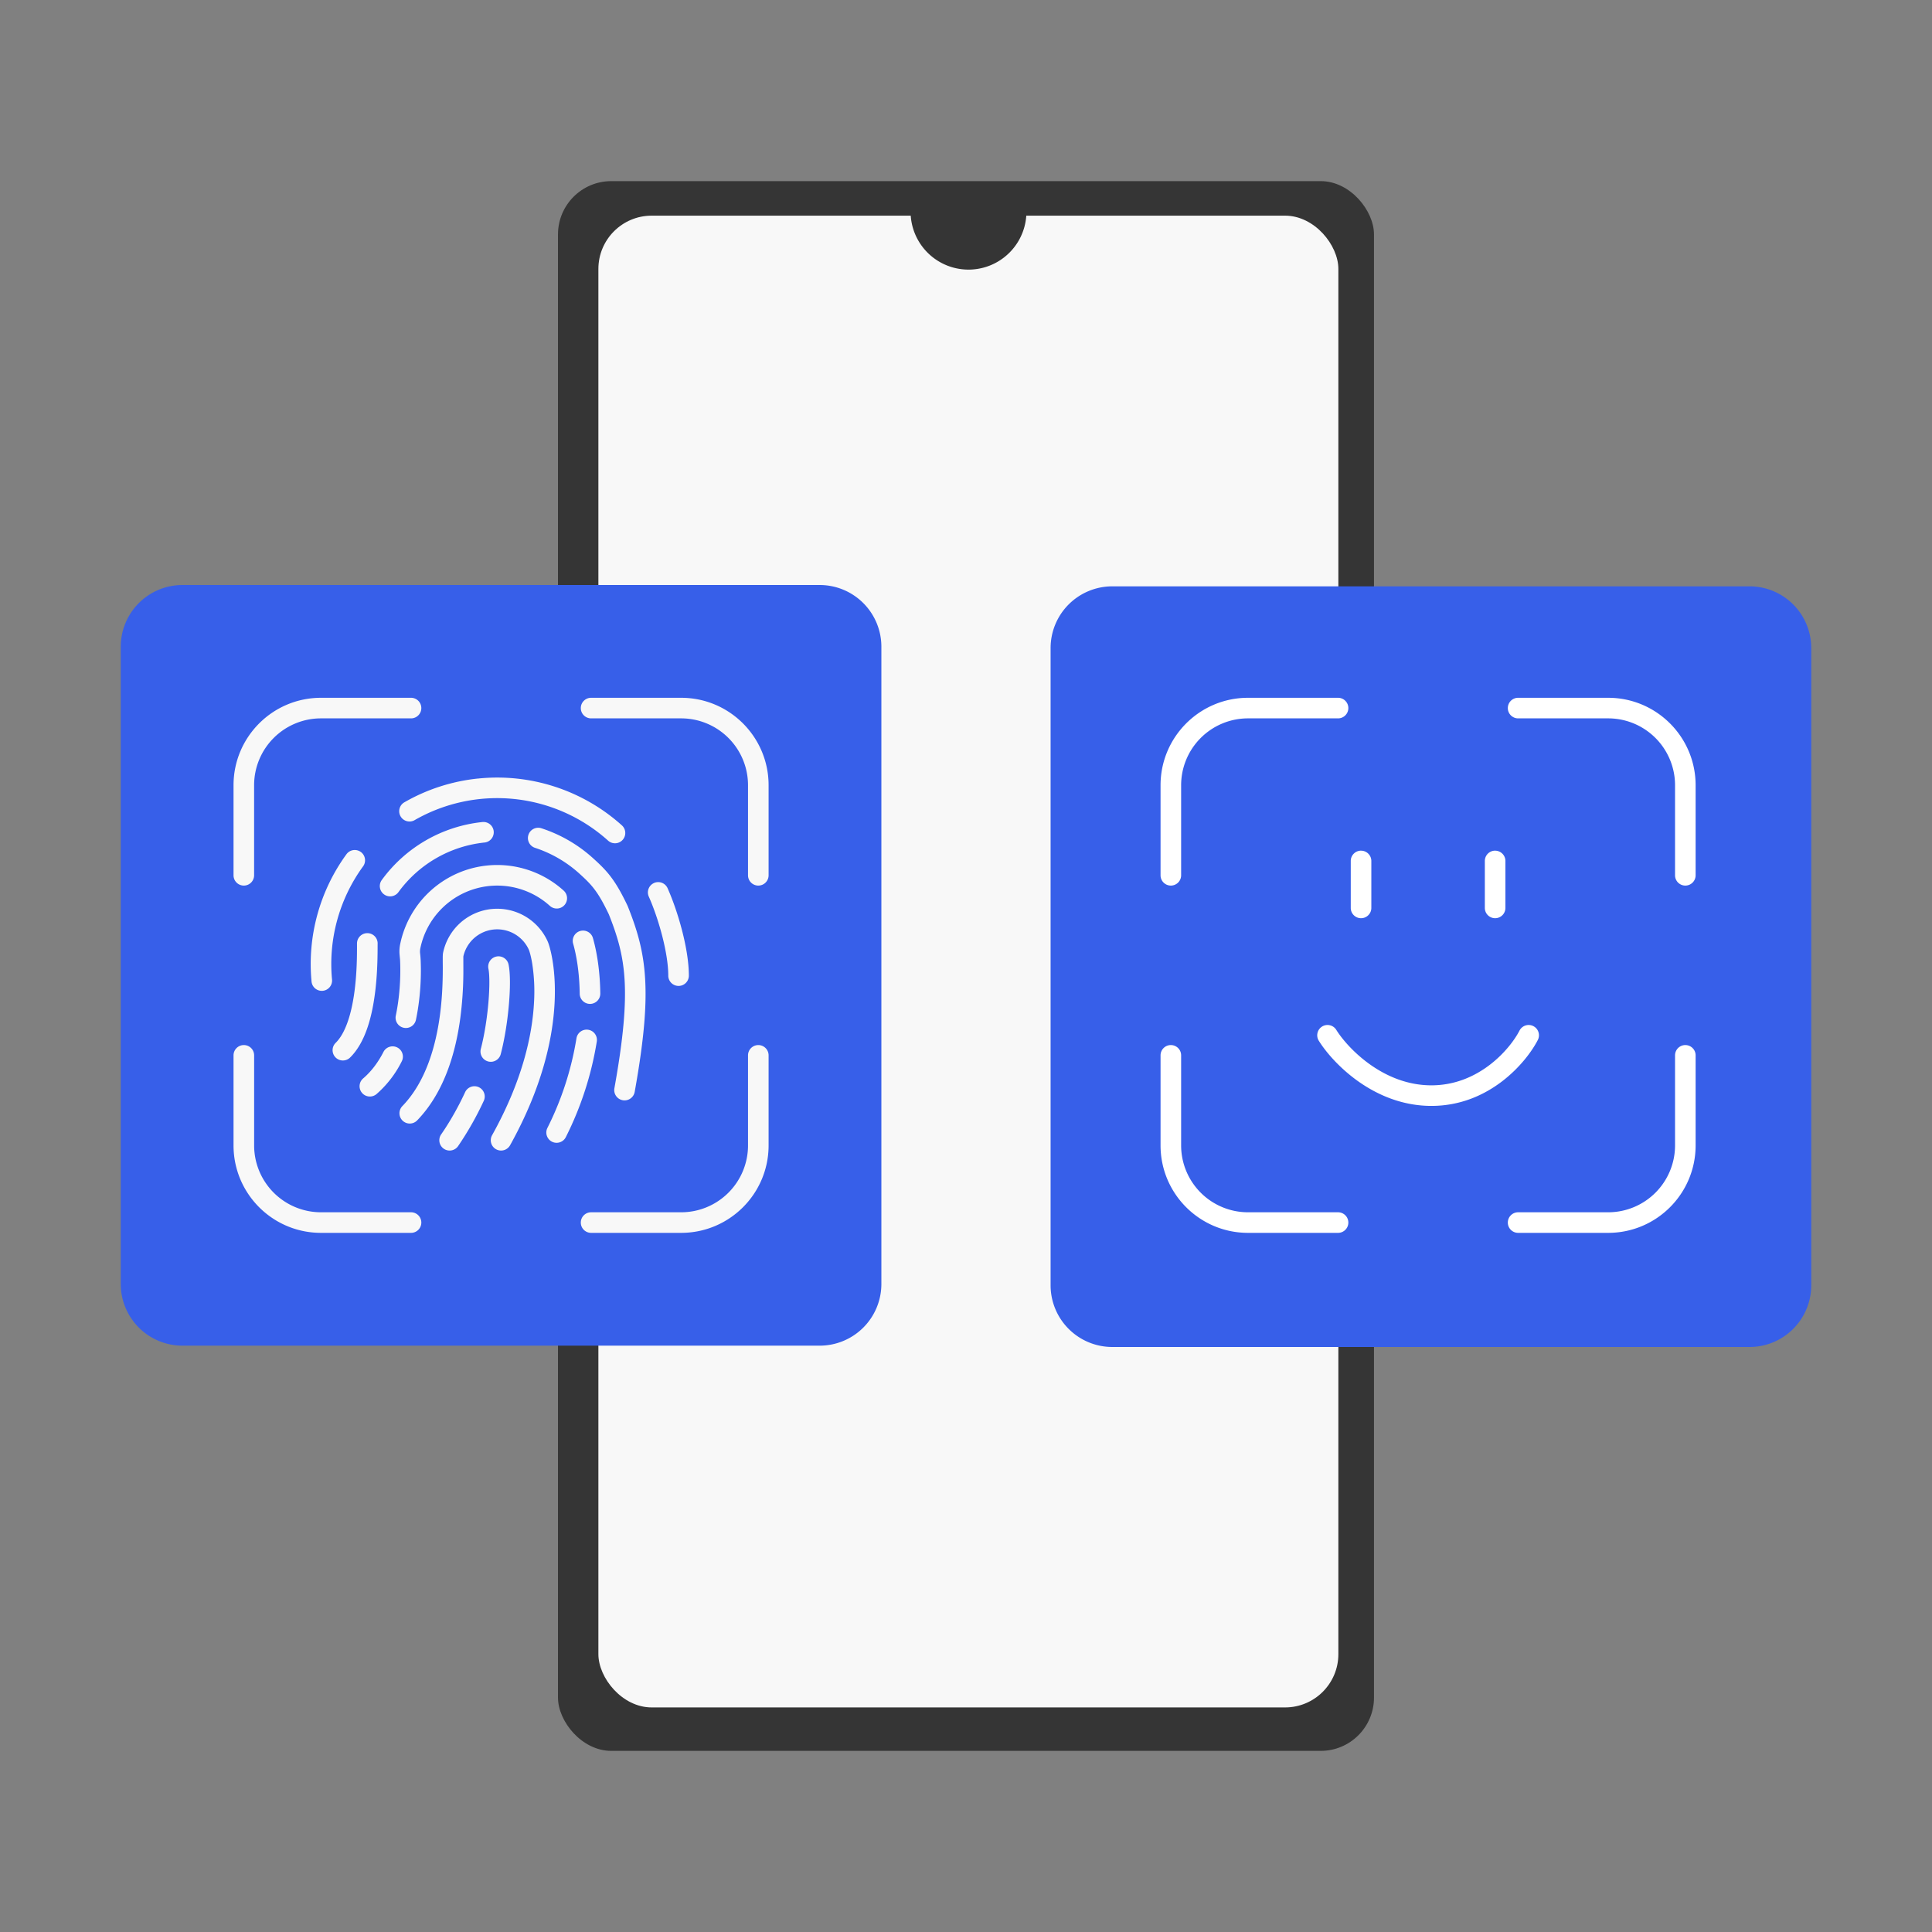 <svg xmlns="http://www.w3.org/2000/svg" width="80" height="80" fill="none" class="persona-ilustration" viewBox="0 0 80 80"><rect x="0" y="0" width="80" height="80" fill="#808080" stroke="none"/><g clip-path="url(#3OdS1rsQsTRPGVA6P2254CFRO9ffRbIrl5VlcZ5v0mY_a)"><rect width="33.789" height="65" x="23.105" y="7.5" fill="#353535" rx="2.207"/><rect width="30.641" height="61.771" x="24.778" y="8.93" fill="#F8F8F8" rx="2.207"/><path fill="#353535" d="M42.502 8.766a2.398 2.398 0 1 1-4.796 0z"/><path fill="#375FE9" d="M5 26.78a2.556 2.556 0 0 1 2.556-2.556H33.94a2.556 2.556 0 0 1 2.556 2.557v26.383a2.556 2.556 0 0 1-2.556 2.557H7.556A2.556 2.556 0 0 1 5 53.164z"/><path fill="#F8F8F8" fill-rule="evenodd" d="M19.787 32.239a7.72 7.72 0 0 1 5.97 1.943.426.426 0 0 1-.57.633 6.87 6.87 0 0 0-8.029-.849.426.426 0 0 1-.425-.738 7.7 7.7 0 0 1 3.054-.99m-4.846 3.04c.19.14.232.406.093.596a6.87 6.87 0 0 0-1.285 4.696.426.426 0 0 1-.848.081 7.72 7.72 0 0 1 1.445-5.279.426.426 0 0 1 .595-.093m12.14 1.284a.426.426 0 0 1 .563.217c.428.963.88 2.515.88 3.619a.426.426 0 0 1-.852 0c0-.94-.405-2.369-.807-3.273a.426.426 0 0 1 .216-.562" clip-rule="evenodd"/><path fill="#F8F8F8" fill-rule="evenodd" d="M20.443 34.42a.426.426 0 0 1-.38.467 5.06 5.06 0 0 0-3.564 2.054.426.426 0 1 1-.69-.502 5.91 5.91 0 0 1 4.166-2.4.426.426 0 0 1 .468.38m1.438.151a.426.426 0 0 1 .538-.273 5.9 5.9 0 0 1 2.127 1.23c.29.261.529.49.757.793.227.302.434.663.682 1.185l.011.026c.38.953.648 1.823.717 2.996.07 1.16-.057 2.596-.432 4.686a.426.426 0 1 1-.84-.15c.371-2.065.485-3.425.422-4.486-.062-1.045-.296-1.82-.653-2.718-.234-.49-.41-.79-.588-1.026-.177-.236-.366-.42-.646-.673a5.1 5.1 0 0 0-1.821-1.053.426.426 0 0 1-.274-.537m-6.671 4.07a.426.426 0 0 1 .426.463c0 .413 0 1.268-.126 2.154-.125.885-.39 1.92-1.013 2.533a.426.426 0 1 1-.598-.607c.404-.398.644-1.174.768-2.046.117-.825.117-1.63.116-2.04v-.03c0-.236.191-.427.427-.427" clip-rule="evenodd"/><path fill="#F8F8F8" fill-rule="evenodd" d="M20.163 35.84a4.1 4.1 0 0 1 3.17 1.032.426.426 0 1 1-.57.633 3.25 3.25 0 0 0-5.352 1.734.7.7 0 0 0-.018.21l.008.076.006.059q.008.089.014.216v.026c.008.205.046 1.232-.197 2.398a.426.426 0 1 1-.834-.174c.221-1.062.187-2.002.18-2.2l-.001-.026a2 2 0 0 0-.013-.181l-.012-.133a1.5 1.5 0 0 1 .034-.45 4.1 4.1 0 0 1 3.585-3.22m3.862 2.71a.426.426 0 0 1 .527.293c.156.546.292 1.332.305 2.295a.426.426 0 1 1-.852.011c-.012-.891-.138-1.603-.272-2.072a.426.426 0 0 1 .292-.527m.332 4.09a.426.426 0 0 1 .355.487 13.6 13.6 0 0 1-1.282 3.958.426.426 0 0 1-.763-.38 12.8 12.8 0 0 0 1.203-3.71.426.426 0 0 1 .487-.355m-7.906.734c.21.107.292.364.185.573a4.4 4.4 0 0 1-1.043 1.355.426.426 0 1 1-.555-.647c.35-.3.625-.677.84-1.096a.426.426 0 0 1 .573-.185" clip-rule="evenodd"/><path fill="#F8F8F8" fill-rule="evenodd" d="M20.351 37.642a2.29 2.29 0 0 1 2.33 1.346c.162.365 1.112 3.635-1.56 8.435a.426.426 0 1 1-.745-.415c1.273-2.286 1.668-4.177 1.737-5.51a7.5 7.5 0 0 0-.071-1.57 4 4 0 0 0-.09-.434 2 2 0 0 0-.05-.16 1.438 1.438 0 0 0-2.715.265l-.001.03v.216c0 .135.002.31 0 .517a15 15 0 0 1-.125 1.785c-.182 1.366-.635 3.056-1.788 4.247a.426.426 0 0 1-.612-.593c.962-.993 1.381-2.46 1.556-3.767.086-.646.11-1.236.116-1.683q.004-.298 0-.5v-.24c.002-.036.003-.108.016-.17a2.29 2.29 0 0 1 2.002-1.8" clip-rule="evenodd"/><path fill="#F8F8F8" fill-rule="evenodd" d="M20.556 39.608c.23-.047.456.101.503.332.076.367.07.993.014 1.646-.057.668-.171 1.42-.338 2.062a.426.426 0 0 1-.825-.215c.152-.584.26-1.287.314-1.92.055-.646.05-1.165 0-1.402a.426.426 0 0 1 .332-.503m-.731 5.41a.426.426 0 0 1 .207.566 13 13 0 0 1-1.064 1.875.426.426 0 1 1-.7-.487c.233-.334.624-.952.991-1.746a.426.426 0 0 1 .566-.208M9.67 32.516c0-2 1.622-3.622 3.622-3.622h3.728a.426.426 0 1 1 0 .852h-3.728a2.77 2.77 0 0 0-2.77 2.77v3.728a.426.426 0 0 1-.852 0zm14.38-3.196c0-.235.191-.426.426-.426h3.729c2 0 3.621 1.622 3.621 3.622v3.728a.426.426 0 0 1-.852 0v-3.728a2.77 2.77 0 0 0-2.77-2.77h-3.728a.426.426 0 0 1-.426-.426M10.097 43.274c.235 0 .426.19.426.426v3.728a2.77 2.77 0 0 0 2.769 2.77h3.728a.426.426 0 0 1 0 .852h-3.728c-2 0-3.622-1.621-3.622-3.622V43.7c0-.235.191-.426.427-.426m21.303 0c.235 0 .426.19.426.426v3.728c0 2-1.621 3.622-3.622 3.622h-3.728a.426.426 0 1 1 0-.852h3.729a2.77 2.77 0 0 0 2.769-2.77V43.7c0-.235.19-.426.426-.426" clip-rule="evenodd"/><path fill="#375FE9" d="M43.503 26.836a2.556 2.556 0 0 1 2.557-2.557h26.383A2.556 2.556 0 0 1 75 26.836v26.383a2.556 2.556 0 0 1-2.557 2.557H46.06a2.556 2.556 0 0 1-2.557-2.557z"/><path fill="#fff" fill-rule="evenodd" d="M48.056 32.516c0-2 1.622-3.622 3.622-3.622h3.728a.426.426 0 1 1 0 .852h-3.728a2.77 2.77 0 0 0-2.77 2.77v3.728a.426.426 0 0 1-.852 0zm14.38-3.196c0-.235.19-.426.426-.426h3.728c2 0 3.622 1.622 3.622 3.622v3.728a.426.426 0 1 1-.852 0v-3.728a2.77 2.77 0 0 0-2.77-2.77h-3.728a.426.426 0 0 1-.426-.426M48.482 43.274c.236 0 .426.19.426.426v3.728a2.77 2.77 0 0 0 2.77 2.77h3.728a.426.426 0 0 1 0 .852h-3.728c-2 0-3.622-1.621-3.622-3.622V43.7c0-.235.19-.426.426-.426m21.304 0c.235 0 .426.19.426.426v3.728c0 2-1.622 3.622-3.622 3.622h-3.728a.426.426 0 1 1 0-.852h3.728a2.77 2.77 0 0 0 2.77-2.77V43.7c0-.235.19-.426.426-.426M56.358 35.225c.235 0 .426.191.426.426v1.944a.426.426 0 0 1-.852 0V35.65c0-.235.19-.426.426-.426M61.91 35.225c.235 0 .426.191.426.426v1.944a.426.426 0 1 1-.852 0V35.65c0-.235.19-.426.426-.426M63.493 42.49c.21.107.292.364.185.573-.466.908-1.986 2.73-4.406 2.73-1.21 0-2.24-.458-3.026-1.014-.784-.555-1.35-1.222-1.638-1.685a.426.426 0 1 1 .724-.45c.23.37.718.952 1.406 1.439.685.484 1.546.858 2.534.858 1.972 0 3.258-1.508 3.647-2.266a.426.426 0 0 1 .574-.185" clip-rule="evenodd"/></g><defs><clipPath id="3OdS1rsQsTRPGVA6P2254CFRO9ffRbIrl5VlcZ5v0mY_a"><path fill="#fff" d="M0 0h80v80H0z"/></clipPath></defs></svg>